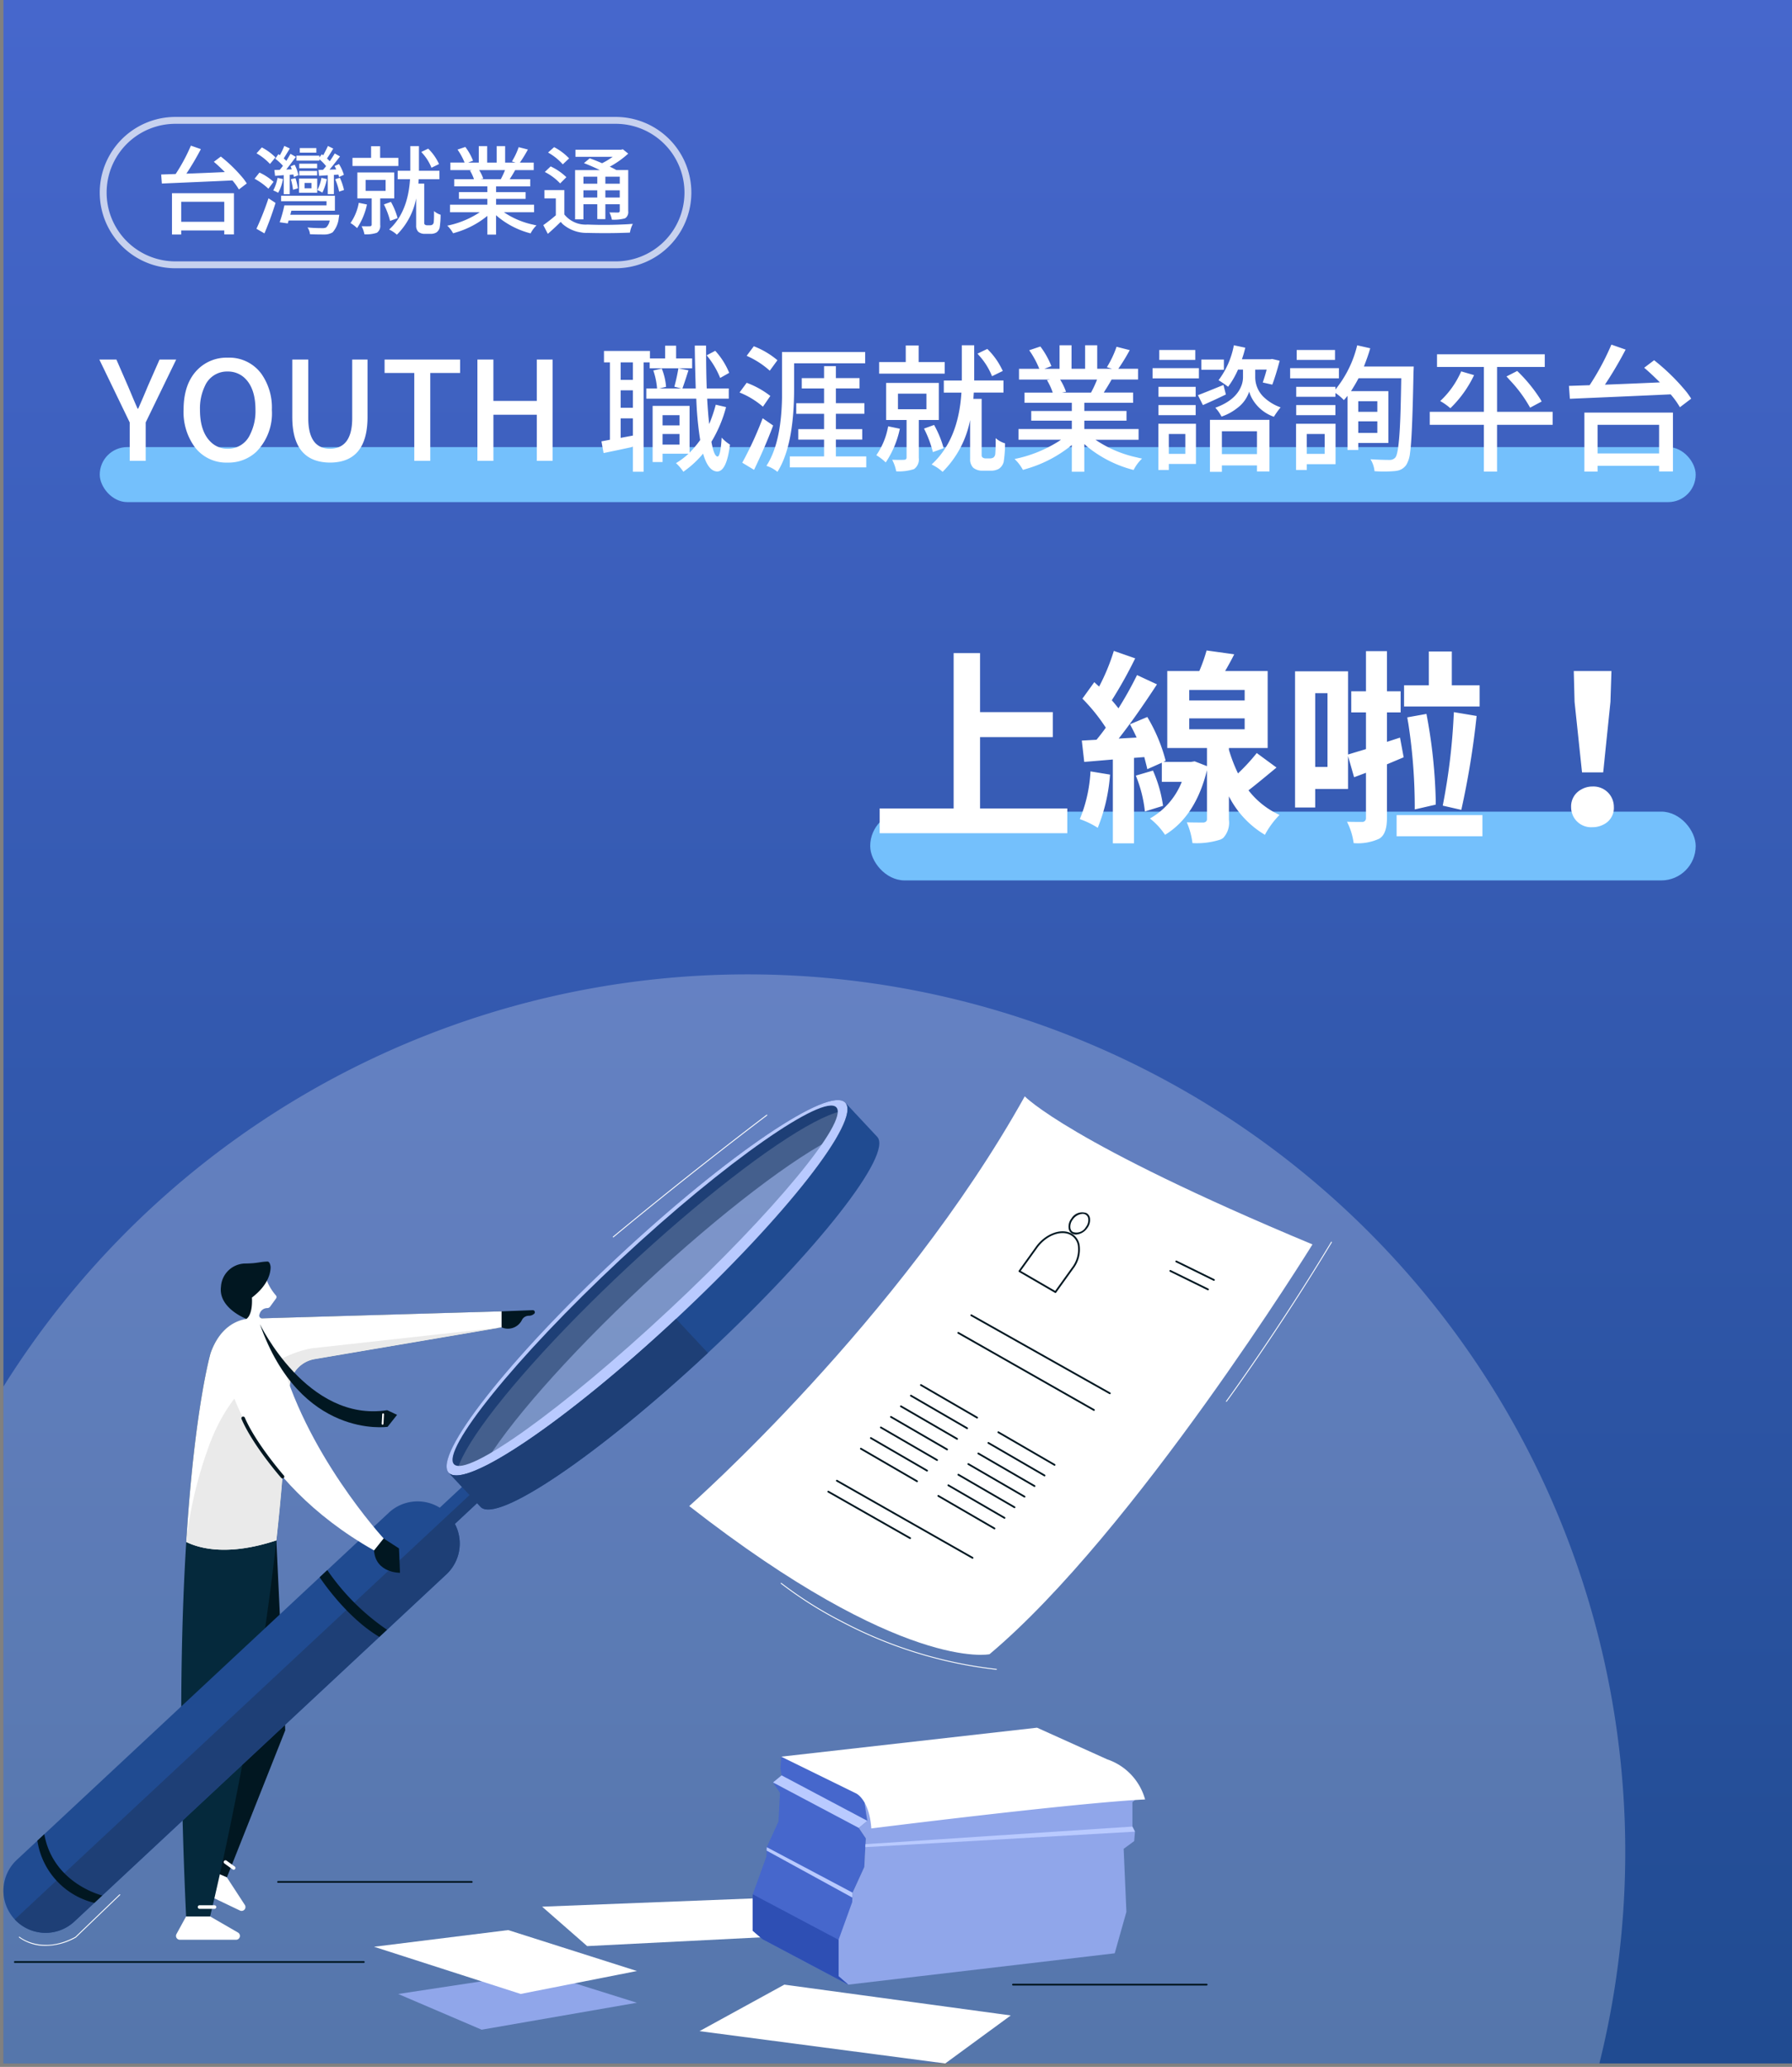 <svg xmlns="http://www.w3.org/2000/svg" xmlns:xlink="http://www.w3.org/1999/xlink" width="260.5" height="300.5" viewBox="0 0 260.5 300.5"><rect x="0" y="0" width="260.5" height="300.5" fill="#808080" stroke="none"/><defs><linearGradient id="a" x1="0.5" x2="0.5" y2="1" gradientUnits="objectBoundingBox"><stop offset="0" stop-color="#4667cc"/><stop offset="1" stop-color="#204b91"/></linearGradient></defs><g transform="translate(-1004.5 -318)"><rect width="260" height="300" transform="translate(1005 318)" fill="url(#a)"/><g transform="translate(1005 420.578)"><g transform="translate(0)" opacity="0.24"><path d="M0,197.422V99.009a127.59,127.59,0,0,1,232,98.413Z" fill="#fff"/><path d="M232.393,197.922H-.5V98.866l.076-.122A128.684,128.684,0,0,1,45.2,55.056,127.464,127.464,0,0,1,108.218,38.5a128.99,128.99,0,0,1,25.805,2.6A127.346,127.346,0,0,1,179.81,60.369,128.418,128.418,0,0,1,226.2,116.705a127.407,127.407,0,0,1,7.461,24.036,129.168,129.168,0,0,1-1.176,56.8ZM.5,196.922H231.61a128.177,128.177,0,0,0,1.073-55.98,126.348,126.348,0,0,0-19.116-45.428,127.418,127.418,0,0,0-55.9-46.03,126.4,126.4,0,0,0-23.847-7.4,128.115,128.115,0,0,0-58.469,1.711,126.863,126.863,0,0,0-55.008,31A127.714,127.714,0,0,0,.5,99.153Z" fill="rgba(0,0,0,0)"/></g><g transform="translate(0 54.729)"><g transform="translate(30.854 66.642)"><path d="M1241.782,2437.712l1.289,27.612-8.485,21.387-1.627-.7,3.71-42.077Z" transform="translate(-1232.959 -2437.712)" fill="#011721"/></g><g transform="translate(25.081 121.315)"><path d="M1123.032,3492.547l-1.4,2.56a.562.562,0,0,0,.493.833h8.17a.562.562,0,0,0,.281-1.049l-4.054-2.343Z" transform="translate(-1121.559 -3492.547)" fill="#fff"/></g><g transform="translate(26.683 114.268)"><path d="M1155.076,3356.58l-2.37,1.7a.562.562,0,0,0,.086.964l7.371,3.524a.562.562,0,0,0,.707-.825l-2.6-3.994Z" transform="translate(-1152.471 -3356.58)" fill="#fff"/></g><g transform="translate(25.846 33.348)"><path d="M1182.886,1795.345l-35.975,1.046s-4.378-.426-6.315,5c0,0-6.354,21.576-3.564,81.923h3.487s9.483-38.325,11.093-72.665c.047-1.006.136-2.01.277-3.007l.234-1.656a4.37,4.37,0,0,1,3.6-3.7l27.169-4.618Z" transform="translate(-1136.324 -1795.345)" fill="#05293c"/></g><g transform="translate(72.408 33.176)"><path d="M2034.676,1792.2l4.532-.171a.3.3,0,0,1,.209.525h0a1.147,1.147,0,0,1-.757.286h0a1.149,1.149,0,0,0-.981.537,2.278,2.278,0,0,1-3,1.148Z" transform="translate(-2034.676 -1792.031)" fill="#011721"/></g><g transform="translate(26.574 28.822)"><path d="M1161.008,1713.027l.068-.189a1.142,1.142,0,0,1,1.074-.755h0a.525.525,0,0,0,.425-.217l.861-1.186a.358.358,0,0,0-.039-.464,7.492,7.492,0,0,1-1.321-2.185s-3.861.7-2.943,5.62l-.058.009c-1.425.241-3.821,1.219-5.151,4.941,0,0-2.324,7.893-3.544,27.48,2.01.985,6.161,2.058,13.1-.23.661-5.97,1.177-12.04,1.456-17.991.047-1.006.136-2.01.277-3.007l.234-1.656a4.37,4.37,0,0,1,3.6-3.7l27.169-4.618v-2.325l-34.812,1.016A.407.407,0,0,1,1161.008,1713.027Z" transform="translate(-1150.381 -1708.031)" fill="#fff"/></g><g transform="translate(31.594 26.102)"><path d="M1254.464,1656.416c-.012.806-.35,2.56-2.716,4.373,0,0,.2,2.36-.793,3.1,0,0-4.09-1.545-3.708-4.648a3.59,3.59,0,0,1,3.658-3.408c1.776-.035,1.943-.248,3.1-.284C1254.321,1655.536,1254.469,1656.1,1254.464,1656.416Z" transform="translate(-1247.222 -1655.546)" fill="#011721"/></g><g transform="translate(64.427 2.631)"><path d="M1885.923,1256.08c3.352-5.9,12.171-16.031,23.455-26.562s22-18.632,28.115-21.569c1.377-2.423,1.833-4.133,1.155-4.859-2.329-2.5-17.123,7.527-33.043,22.386S1878.667,1254.4,1881,1256.9C1881.673,1257.623,1883.41,1257.287,1885.923,1256.08Z" transform="translate(-1880.685 -1202.708)" fill="#1e3f76"/></g><g transform="translate(61.926 0)" opacity="0.17"><ellipse cx="39.43" cy="6.18" rx="39.43" ry="6.18" transform="translate(0 53.808) rotate(-43.025)" fill="#fff"/></g><g transform="translate(64.427 2.631)"><path d="M1905.6,1225.475c-15.92,14.859-26.938,28.927-24.609,31.422s17.123-7.527,33.043-22.386,26.938-28.927,24.609-31.422S1921.525,1210.616,1905.6,1225.475Zm7.311,7.834c-15.35,14.327-29.3,24.326-31.161,22.334s8.865-15.449,24.215-29.775,29.514-24.1,31.373-22.106S1928.266,1218.982,1912.916,1233.308Z" transform="translate(-1880.685 -1202.708)" fill="#b9caff"/></g><g transform="translate(64.737 3.012)"><path d="M1919.72,1241.481c-15.92,14.859-30.714,24.881-33.043,22.386l4.625,4.955c2.329,2.5,17.123-7.527,33.043-22.386s26.938-28.927,24.609-31.422l-4.625-4.955C1946.658,1212.554,1935.64,1226.622,1919.72,1241.481Z" transform="translate(-1886.677 -1210.059)" fill="#204b91"/></g><g transform="translate(0 58.447)"><path d="M704.787,2279.59l-3.691,3.445a6.128,6.128,0,0,0-7.406.726l-54.075,50.469a6.13,6.13,0,0,0-.3,8.665h0a6.13,6.13,0,0,0,8.665.3l54.075-50.469a6.127,6.127,0,0,0,1.235-7.339l3.691-3.444Z" transform="translate(-637.668 -2279.59)" fill="#204b91"/></g><g transform="translate(1.649 59.622)"><path d="M678.143,2364.7l54.075-50.469a6.128,6.128,0,0,0,1.235-7.339l3.691-3.444-1.1-1.176L669.478,2364.4A6.13,6.13,0,0,0,678.143,2364.7Z" transform="translate(-669.478 -2302.27)" fill="#1e3f76"/></g><g transform="translate(53.869 66.358)"><path d="M1678.382,2432.233l2.238,1.453.145,3.545s-3.545.057-3.778-3.254Z" transform="translate(-1676.987 -2432.233)" fill="#011721"/></g><g transform="translate(28.25 119.693)"><path d="M1185.134,3461.758h-2.17a.259.259,0,1,1,0-.518h2.17a.259.259,0,1,1,0,.518Z" transform="translate(-1182.705 -3461.24)" fill="#fff"/></g><g transform="translate(32.008 113.145)"><path d="M1256.676,3336.287a.257.257,0,0,1-.151-.049l-1.2-.864a.259.259,0,0,1,.3-.421l1.2.864a.259.259,0,0,1-.152.47Z" transform="translate(-1255.216 -3334.905)" fill="#fff"/></g><g transform="translate(4.932 109.36)"><path d="M732.817,3262.824a10.993,10.993,0,0,0,8.282,9.042l1.15-1.073s-7.147-1.72-8.423-8.91Z" transform="translate(-732.817 -3261.882)" fill="#011721"/></g><g transform="translate(64.737 34.434)"><path d="M1886.677,1838.681l4.625,4.955c2.329,2.5,17.123-7.527,33.043-22.386l-4.625-4.955C1903.8,1831.154,1889.006,1841.176,1886.677,1838.681Z" transform="translate(-1886.677 -1816.295)" fill="#1e3f76"/></g><g transform="translate(45.969 70.965)"><path d="M1524.578,2522.141s3.752,5.763,8.675,8.675l1.114-1.04a33.239,33.239,0,0,1-8.679-8.671Z" transform="translate(-1524.578 -2521.106)" fill="#011721"/></g><g transform="translate(26.574 35.673)"><path d="M1163.484,1871.166c.661-5.97,1.177-12.04,1.456-17.991.047-1.006.136-2.01.277-3.007l.234-1.656a4.37,4.37,0,0,1,3.6-3.7l27.169-4.618-27.511,3.038s-10.663,1.3-15.267,14.886a58.839,58.839,0,0,0-3.055,13.275C1152.391,1872.381,1156.542,1873.454,1163.484,1871.166Z" transform="translate(-1150.381 -1840.196)" fill="#eaeaea"/></g><g transform="translate(32.5 39.092)"><path d="M1264.7,1909.763s2.971,14.994,21.369,25.407l1.395-1.744s-11.606-12.583-15.209-27.267Z" transform="translate(-1264.698 -1906.16)" fill="#fff"/></g><g transform="translate(34.582 48.616)"><path d="M1310.855,2098.939a.259.259,0,0,1-.195-.088c-.041-.047-4.115-4.7-5.772-8.571a.259.259,0,0,1,.476-.2c1.625,3.791,5.645,8.386,5.685,8.433a.259.259,0,0,1-.195.43Z" transform="translate(-1304.867 -2089.918)" fill="#011721"/></g><g transform="translate(37.279 35.198)"><path d="M1356.911,1831.034s6.883,14.338,18.506,12.516l1.435.677-1.377,1.743S1362.814,1847.83,1356.911,1831.034Z" transform="translate(-1356.911 -1831.034)" fill="#011721"/></g><g transform="translate(54.983 48.179)"><path d="M1698.622,2083.133h-.007a.129.129,0,0,1-.122-.137l.077-1.386a.127.127,0,0,1,.137-.122.13.13,0,0,1,.122.137l-.078,1.386A.129.129,0,0,1,1698.622,2083.133Z" transform="translate(-1698.492 -2081.488)" fill="#fff"/></g></g><g transform="translate(99.693 56.81)"><path d="M2609.869,1192.1s6.367,6.742,41.824,21.53c0,0-25.888,41.879-46.948,59.579,0,0-12.628,2.677-43.652-21.538C2561.094,1251.667,2591.742,1224.662,2609.869,1192.1Z" transform="translate(-2561.094 -1192.096)" fill="#fff"/><g transform="translate(20.096 16.831)"><g transform="translate(27.776)"><g transform="translate(0 2.799)"><path d="M3490.071,1579.8a.129.129,0,0,1-.065-.017l-5.232-3.037a.131.131,0,0,1-.061-.085.129.129,0,0,1,.021-.1l2.486-3.464c1.383-1.927,3.725-2.787,5.226-1.917a2.382,2.382,0,0,1,1.131,1.616,4.574,4.574,0,0,1-.915,3.489l-2.486,3.464A.129.129,0,0,1,3490.071,1579.8Zm-5.043-3.207,5.007,2.906,2.417-3.368a4.315,4.315,0,0,0,.872-3.283,2.126,2.126,0,0,0-1.008-1.447c-1.386-.805-3.577.023-4.885,1.844Z" transform="translate(-3484.71 -1570.84)" fill="#011721"/></g><g transform="translate(7.259)"><path d="M3625.855,1520.1a1.138,1.138,0,0,1-.576-.146,1.037,1.037,0,0,1-.494-.7,1.927,1.927,0,0,1,.382-1.471,1.828,1.828,0,0,1,2.213-.8,1.037,1.037,0,0,1,.494.7,1.927,1.927,0,0,1-.382,1.471h0A2.139,2.139,0,0,1,3625.855,1520.1Zm.941-3.009a1.878,1.878,0,0,0-1.418.839,1.664,1.664,0,0,0-.339,1.265.781.781,0,0,0,.37.534,1.574,1.574,0,0,0,1.873-.723,1.665,1.665,0,0,0,.339-1.266.783.783,0,0,0-.371-.534A.892.892,0,0,0,3626.8,1517.088Z" transform="translate(-3624.756 -1516.832)" fill="#011721"/></g></g><g transform="translate(50.573 7.045)"><path d="M3930.153,1655.7a.132.132,0,0,1-.057-.013l-5.474-2.689a.13.13,0,0,1-.059-.174.131.131,0,0,1,.174-.059l5.474,2.689a.13.13,0,0,1-.057.246Z" transform="translate(-3924.55 -1652.75)" fill="#011721"/></g><g transform="translate(49.705 8.424)"><path d="M3913.4,1682.311a.13.13,0,0,1-.057-.013l-5.474-2.689a.13.13,0,0,1-.059-.174.132.132,0,0,1,.174-.059l5.474,2.689a.13.13,0,0,1-.057.246Z" transform="translate(-3907.792 -1679.363)" fill="#011721"/></g><g transform="translate(20.769 14.871)"><path d="M3369.79,1815.353a.131.131,0,0,1-.064-.017l-20.147-11.347a.13.13,0,0,1,.127-.226l20.147,11.347a.13.13,0,0,1-.064.242Z" transform="translate(-3349.513 -1803.747)" fill="#011721"/></g><g transform="translate(18.886 17.431)"><path d="M3333.035,1864.616a.128.128,0,0,1-.064-.017l-19.721-11.214a.131.131,0,0,1-.049-.177.129.129,0,0,1,.177-.049l19.721,11.214a.13.13,0,0,1-.064.242Z" transform="translate(-3313.185 -1853.142)" fill="#011721"/></g><g transform="translate(1.238 38.927)"><path d="M2992.546,2279.336a.129.129,0,0,1-.064-.017l-19.72-11.213a.13.13,0,0,1-.049-.177.129.129,0,0,1,.177-.048l19.721,11.213a.13.13,0,0,1-.064.242Z" transform="translate(-2972.696 -2267.863)" fill="#011721"/></g><g transform="translate(0 40.523)"><path d="M2960.822,2305.678a.13.13,0,0,1-.064-.017l-11.883-6.758a.13.13,0,1,1,.129-.225l11.883,6.757a.13.13,0,0,1-.064.242Z" transform="translate(-2948.81 -2298.661)" fill="#011721"/></g><g transform="translate(15.977 31.883)"><g transform="translate(8.735)"><path d="M3433.888,2136.96a.128.128,0,0,1-.065-.017l-8.17-4.739a.129.129,0,1,1,.129-.224l8.17,4.739a.129.129,0,0,1-.064.241Z" transform="translate(-3425.588 -2131.962)" fill="#011721"/></g><g transform="translate(7.279 1.541)"><path d="M3405.8,2166.7a.128.128,0,0,1-.065-.017l-8.169-4.738a.13.13,0,0,1,.13-.224l8.169,4.739a.13.13,0,0,1-.065.241Z" transform="translate(-3397.502 -2161.699)" fill="#011721"/></g><g transform="translate(5.823 3.083)"><path d="M3377.715,2196.435a.126.126,0,0,1-.065-.018l-8.169-4.738a.13.13,0,0,1-.047-.177.129.129,0,0,1,.177-.047l8.169,4.738a.13.13,0,0,1-.065.242Z" transform="translate(-3369.416 -2191.437)" fill="#011721"/></g><g transform="translate(4.368 4.624)"><path d="M3349.63,2226.174a.127.127,0,0,1-.065-.018l-8.169-4.739a.129.129,0,0,1,.13-.224l8.169,4.739a.13.13,0,0,1-.065.242Z" transform="translate(-3341.331 -2221.176)" fill="#011721"/></g><g transform="translate(2.912 6.165)"><path d="M3321.543,2255.91a.13.13,0,0,1-.065-.018l-8.169-4.738a.13.13,0,0,1,.13-.224l8.169,4.739a.13.13,0,0,1-.065.242Z" transform="translate(-3313.244 -2250.912)" fill="#011721"/></g><g transform="translate(1.456 7.707)"><path d="M3293.448,2285.656a.13.13,0,0,1-.065-.017l-8.17-4.739a.13.13,0,0,1,.129-.224l8.17,4.739a.13.13,0,0,1-.065.242Z" transform="translate(-3285.148 -2280.659)" fill="#011721"/></g><g transform="translate(0 9.248)"><path d="M3265.362,2315.395a.127.127,0,0,1-.065-.018l-8.17-4.738a.13.13,0,0,1,.13-.224l8.169,4.738a.13.13,0,0,1-.065.242Z" transform="translate(-3257.063 -2310.397)" fill="#011721"/></g></g><g transform="translate(4.72 25.018)"><g transform="translate(8.735)"><path d="M3216.7,2004.513a.128.128,0,0,1-.065-.017l-8.169-4.738a.129.129,0,0,1-.047-.177.128.128,0,0,1,.177-.047l8.169,4.738a.13.13,0,0,1-.065.242Z" transform="translate(-3208.401 -1999.516)" fill="#011721"/></g><g transform="translate(7.279 1.542)"><path d="M3188.614,2034.26a.128.128,0,0,1-.065-.017l-8.169-4.739a.129.129,0,0,1,.13-.224l8.169,4.738a.13.13,0,0,1-.065.242Z" transform="translate(-3180.315 -2029.262)" fill="#011721"/></g><g transform="translate(5.823 3.083)"><path d="M3160.527,2064a.131.131,0,0,1-.065-.017l-8.169-4.738a.13.13,0,0,1,.13-.225l8.169,4.739a.13.13,0,0,1-.065.241Z" transform="translate(-3152.229 -2058.999)" fill="#011721"/></g><g transform="translate(4.368 4.624)"><path d="M3132.441,2093.734a.131.131,0,0,1-.065-.017l-8.169-4.739a.13.13,0,0,1,.13-.224l8.169,4.738a.13.13,0,0,1-.065.242Z" transform="translate(-3124.143 -2088.736)" fill="#011721"/></g><g transform="translate(2.911 6.166)"><path d="M3104.346,2123.473a.124.124,0,0,1-.065-.018l-8.17-4.738a.129.129,0,1,1,.129-.224l8.17,4.738a.13.13,0,0,1-.065.242Z" transform="translate(-3096.047 -2118.475)" fill="#011721"/></g><g transform="translate(1.456 7.707)"><path d="M3076.26,2153.209a.127.127,0,0,1-.065-.018l-8.169-4.738a.129.129,0,1,1,.13-.224l8.169,4.738a.13.13,0,0,1-.065.242Z" transform="translate(-3067.961 -2148.212)" fill="#011721"/></g><g transform="translate(0 9.249)"><path d="M3048.174,2182.956a.129.129,0,0,1-.065-.017l-8.169-4.738a.13.13,0,0,1,.129-.225l8.169,4.739a.129.129,0,0,1-.065.241Z" transform="translate(-3039.875 -2177.958)" fill="#011721"/></g></g></g></g><g transform="translate(53.869 148.603)"><g transform="translate(47.315 37.355)"><path d="M2635.1,3688.306l-9.525,6.981-35.72-4.7,12.332-6.761Z" transform="translate(-2589.852 -3683.824)" fill="#fff"/></g><g transform="translate(24.437 24.7)"><path d="M2148.461,3440.975l6.549,5.732,34.955-1.764-7.654-5.291Z" transform="translate(-2148.461 -3439.652)" fill="#fff"/></g><g transform="translate(3.515 35.576)"><path d="M1779.508,3653.9l-22.566,3.919-12.133-5.193,20.638-3.135Z" transform="translate(-1744.809 -3649.486)" fill="#90a6ea"/></g><g transform="translate(0 29.427)"><path d="M1698.305,3540.147l16.9-3.332-18.71-5.952-19.5,2.425Z" transform="translate(-1676.987 -3530.864)" fill="#fff"/></g><g transform="translate(55.054 0.882)"><path d="M2753.629,3004.6l.056-1.372,1.7-3.723.114-2.2.113-1.96-1.021-1.519,1.248-1.029-.17-.98-.227-1.567,2.155-.637,24.619-1.951-.324-.646v-3.552l.68-.588.538-.465-1.825-2.278-35.852,3.627-2.125-.3-.113,1.739.17.979-1.247,1.029,1.021,1.519-.113,1.959-.113,2.205-1.7,3.723-.057,1.372-1.984,5.487v5.291l1.417,1.225,12.474,6.614Z" transform="translate(-2739.171 -2980.125)" fill="#4667cc"/></g><g transform="translate(67.528 7.496)"><path d="M3021.946,3107.728l1.825,2.278-.539.466-.68.588v3.552l.369.735-.114,1.372-1.531,1.127.4,9.161-1.7,6.026-38.725,4.556-1.417-1.225v-5.291l1.984-5.487.057-1.372,1.7-3.723.113-2.2.113-1.96-1.021-1.519,1.247-1.029-.17-.979-.227-1.568,2.154-.637Z" transform="translate(-2979.83 -3107.728)" fill="#90a6ea"/></g><g transform="translate(59.193)"><path d="M2819.026,2967.323l10.886,5.34s1.928.882,2.211,5.095c0,0,29.6-3.723,39.8-4.213a8.546,8.546,0,0,0-5.5-5.83l-10.206-4.605Z" transform="translate(-2819.026 -2963.109)" fill="#fff"/></g><g transform="translate(68.945 37.355)"><path d="M3007.178,3683.824" transform="translate(-3007.178 -3683.824)" fill="#c4c4c4"/></g><g transform="translate(58.002 6.932)"><path d="M2796.054,3097.883l12.473,6.614,1.247-1.029-12.473-6.614Z" transform="translate(-2796.054 -3096.854)" fill="#b9caff"/></g><g transform="translate(57.074 17.367)"><path d="M2790.647,3304.8l-12.474-6.614-.021.5,12.466,6.833Z" transform="translate(-2778.153 -3298.182)" fill="#b9caff"/></g><g transform="translate(71.423 14.379)"><path d="M3094.177,3241.26l-39.2,2.254.025-.433,38.8-2.556Z" transform="translate(-3054.981 -3240.525)" fill="#b9caff"/></g><g transform="translate(55.054 24.226)"><path d="M2751.644,3437.124l-12.474-6.614v5.291l1.417,1.225,12.474,6.614-1.417-1.225Z" transform="translate(-2739.171 -3430.51)" fill="#2e4fb4"/></g></g><g transform="translate(1.519 182.542)"><path d="M717.852,3618.179H667.107a.13.13,0,0,1,0-.259h50.746a.13.13,0,0,1,0,.259Z" transform="translate(-666.977 -3617.92)" fill="#011721"/></g><g transform="translate(39.785 170.899)"><path d="M1433.567,3393.531h-28.174a.13.13,0,0,1,0-.259h28.174a.13.13,0,0,1,0,.259Z" transform="translate(-1405.264 -3393.272)" fill="#011721"/></g><g transform="translate(146.618 185.829)"><path d="M3494.739,3681.587h-28.174a.13.13,0,0,1,0-.259h28.174a.13.13,0,0,1,0,.259Z" transform="translate(-3466.435 -3681.328)" fill="#011721"/></g><g transform="translate(177.714 77.947)"><path d="M4066.451,1623.183a.065.065,0,0,1-.052-.1c.074-.1,7.474-10.2,15.271-23.141a.064.064,0,0,1,.089-.022.065.065,0,0,1,.022.089c-7.8,12.945-15.2,23.051-15.278,23.151A.065.065,0,0,1,4066.451,1623.183Z" transform="translate(-4066.386 -1599.907)" fill="#fff"/></g><g transform="translate(112.997 127.547)"><path d="M2849.123,2569.5h-.007a63.341,63.341,0,0,1-22.512-6.952,57.061,57.061,0,0,1-8.808-5.567.065.065,0,1,1,.082-.1,56.971,56.971,0,0,0,8.79,5.554,63.2,63.2,0,0,0,22.461,6.936.065.065,0,0,1-.006.129Z" transform="translate(-2817.772 -2556.861)" fill="#fff"/></g><g transform="translate(88.585 59.484)"><path d="M2346.853,1261.532a.065.065,0,0,1-.041-.115c11.7-9.708,22.222-17.631,22.326-17.71a.066.066,0,0,1,.091.013.065.065,0,0,1-.013.091c-.1.079-10.625,8-22.322,17.706A.064.064,0,0,1,2346.853,1261.532Z" transform="translate(-2346.788 -1243.695)" fill="#fff"/></g><g transform="translate(2.248 172.825)"><path d="M684.961,3437.929a6.485,6.485,0,0,1-3.909-1.209.065.065,0,0,1-.008-.091.066.066,0,0,1,.091-.008c.032.027,3.234,2.642,8.1,0l6.414-6.162a.065.065,0,0,1,.092,0,.064.064,0,0,1,0,.091l-6.42,6.169a.054.054,0,0,1-.014.01A9.032,9.032,0,0,1,684.961,3437.929Z" transform="translate(-681.03 -3430.437)" fill="#fff"/></g></g><g transform="translate(2184 427)"><rect width="232" height="8" rx="4" transform="translate(-1165 -44)" fill="#74c0fc"/><path d="M4.355,0V-5.586L-.059-14.727h2.48l1.7,3.906L4.59-9.707q.586,1.406.918,2.129h.078Q6.465-9.57,6.973-10.82l1.719-3.906h2.422L6.68-5.586V0ZM18.594.254A5.72,5.72,0,0,1,13.75-2.09a8.612,8.612,0,0,1-1.562-5.332q0-4.043,2.3-6.094A5.929,5.929,0,0,1,18.594-15a5.779,5.779,0,0,1,4.9,2.344A8.492,8.492,0,0,1,25.02-7.422a7.957,7.957,0,0,1-2.246,6.094A5.9,5.9,0,0,1,18.594.254Zm0-2.012a3.492,3.492,0,0,0,3.242-2.031,7.567,7.567,0,0,0,.8-3.633q0-3.32-1.758-4.785a3.55,3.55,0,0,0-2.285-.781,3.5,3.5,0,0,0-3.3,2.09,7.55,7.55,0,0,0-.723,3.477q0,3.3,1.7,4.8A3.4,3.4,0,0,0,18.594-1.758ZM33.477.254Q28.008.215,27.988-6.328v-8.4h2.324v8.574q.02,4.375,3.164,4.395Q36.68-1.8,36.7-6.152v-8.574h2.227v8.4Q38.906.234,33.477.254ZM45.723,0V-12.773H41.406v-1.953H52.383v1.953H48.047V0ZM54.9,0V-14.727h2.324v6.016h6.309v-6.016h2.3V0h-2.3V-6.7H57.227V0ZM91.5-12.793l-1.309.742A12.388,12.388,0,0,0,88.34-15.2a1.275,1.275,0,0,0-.117-.137L89.473-16a10.732,10.732,0,0,1,1.953,3.027A.665.665,0,0,1,91.5-12.793Zm-14,1.016v-2.539H75.723v2.539ZM75.723-3.34,77.5-3.672v-2.5H75.723ZM77.5-7.715v-2.539H75.723v2.539Zm8.613-7.168v1.426H79.941v-.859h-.879v15.9H77.5V-2.031l-2.09.449-2.168.449-.312-1.7q.2-.039.625-.117l.605-.117v-11.25H73.3v-1.66h6.68v1.094h2.207v-1.855h1.6v1.855Zm-4.3,12.52h2.461V-3.906H81.816Zm2.461-4.277H81.816v1.484h2.461Zm5.273-1.523,1.5.352a19.125,19.125,0,0,1-2.129,5.039q.371,2.129.9,2.148.43-.039.586-2.754a5.3,5.3,0,0,0,1.191,1l.02.02q-.488,3.926-1.875,3.906-1.309-.059-2.031-2.6a14.619,14.619,0,0,1-2.871,2.637A6.741,6.741,0,0,0,83.809.371L83.77.332a10.534,10.534,0,0,0,1.816-1.367h-3.77V.176H80.371V-7.988h5.371v6.8a15.993,15.993,0,0,0,1.543-1.836,48.856,48.856,0,0,1-.566-6.016H79.453v-1.484h1.563a10.455,10.455,0,0,0-.547-2.617l1.23-.273a8.808,8.808,0,0,1,.625,2.656l-.977.234h3.184l-1-.254a26.9,26.9,0,0,0,.586-2.676l1.465.293q-.117.352-.352,1.094-.371,1.113-.527,1.543h1.934q-.117-3.77-.137-6.23h1.641q0,3.828.1,6.23h3.2v1.484H88.3q.117,2.09.293,3.691A21.72,21.72,0,0,0,89.551-8.164Zm8.965-6.465L97.4-13.105a12.442,12.442,0,0,0-3.2-2.09l-.156-.078,1.035-1.387A12.082,12.082,0,0,1,98.516-14.629Zm-1.035,5.2L96.406-7.871a12.04,12.04,0,0,0-3.125-1.953,2.867,2.867,0,0,1-.273-.117l1.035-1.406a12.82,12.82,0,0,1,3.34,1.836A.64.64,0,0,1,97.48-9.434ZM96.367-6.191l1.523,1.055q-1.113,2.988-2.773,6.445L93.4.273A51.327,51.327,0,0,0,96.367-6.191Zm4.57-7.988v3.828q-.02,8.145-2.422,11.953a4.727,4.727,0,0,0-1.5-.84.758.758,0,0,1-.1-.039Q99.062-2.559,99.18-9.16v-6.66h12.09v1.641ZM107.012-.645h4.414v1.6H100.313v-1.6h4.98V-3.086h-3.75V-4.609h3.75V-6.836H101.25V-8.379h4.043v-2.148h-3.242v-1.5h3.242V-13.77h1.719v1.738h3.438v1.5h-3.437v2.148h4.141v1.543h-4.141v2.227h3.828v1.523h-3.828ZM131.27-13.066l-1.562.762a9.964,9.964,0,0,0-1.914-3.047,1.86,1.86,0,0,0-.2-.234l1.426-.684a10.419,10.419,0,0,1,2.129,2.949A1.432,1.432,0,0,1,131.27-13.066Zm-8.437-1.289v1.68H113.3v-1.68h3.867v-2.422h1.875v2.422ZM114.609-5.02l1.7.352a13.962,13.962,0,0,1-2.051,4.9A7.45,7.45,0,0,0,112.891-.82,10.55,10.55,0,0,0,114.609-5.02Zm1.426-4.746V-7.5h4.141V-9.766Zm5.938,3.828h-2.91V-.43a1.729,1.729,0,0,1-.625,1.582.956.956,0,0,1-.1.059,7.106,7.106,0,0,1-2.559.313,5.9,5.9,0,0,0-.586-1.68q1.367.039,1.8,0a.3.3,0,0,0,.293-.293V-5.937h-2.969v-5.391h7.656Zm.7,4.1-1.562.566a16.326,16.326,0,0,0-1.289-3.418l1.465-.527A14.83,14.83,0,0,1,122.676-1.836ZM128.77-.352h.664a.988.988,0,0,0,.488-.137.765.765,0,0,0,.254-.469q.078-.84.059-2.344a3.731,3.731,0,0,0,1.367.762,17.608,17.608,0,0,1-.2,2.7,1.748,1.748,0,0,1-.7,1,2.363,2.363,0,0,1-1.172.273H128.3A2.079,2.079,0,0,1,126.973,1a1.744,1.744,0,0,1-.449-1.289V-5.937a14.463,14.463,0,0,1-4,7.539,6.5,6.5,0,0,0-1.6-1.074q3.906-3.555,4.336-10.449H122.7V-11.68h2.617V-16.8h1.8v5.117h4.258v1.758h-4.316q-.02.312-.059.918H128.2V-.82a.418.418,0,0,0,.137.332A.8.8,0,0,0,128.77-.352ZM144.98-11.816h-5.371a9.084,9.084,0,0,1,.859,1.777l-.586.117H144.1A16.5,16.5,0,0,0,144.98-11.816Zm6.035,8.75h-6.27A17.1,17.1,0,0,0,150.82-.488q.371.1.7.156a6.183,6.183,0,0,0-1.23,1.66,17.476,17.476,0,0,1-6.6-3.281q-.312-.254-.566-.488V1.582h-1.816V-2.3a18.516,18.516,0,0,1-6.387,3.4q-.371.117-.723.215a6.249,6.249,0,0,0-1.211-1.582A19.06,19.06,0,0,0,139.2-2.715a6.174,6.174,0,0,0,.527-.352h-6.172V-4.629h7.754V-5.84h-5.9V-7.246h5.9V-8.437h-6.875V-9.922h4.1a9.286,9.286,0,0,0-.84-1.816l.469-.078h-4.531v-1.562h2.949a13.272,13.272,0,0,0-1.465-2.7l1.621-.547a12.067,12.067,0,0,1,1.6,2.852l-1.016.391h2.207V-16.8h1.738v3.418h1.973V-16.8H145v3.418h2.168l-.762-.234a14.463,14.463,0,0,0,1.406-2.969l1.914.488a28.306,28.306,0,0,1-1.66,2.715h2.871v1.563H147.09q-.234.43-.723,1.23-.293.449-.41.664h4.258v1.484h-7.09v1.191h6.133V-5.84h-6.133v1.211h7.891Zm12.4-11.66v1.484h-3.281v-1.484Zm-4.16-1.387v1.445h-5.234v-1.445Zm.527,2.637v1.484h-6.738v-1.484Zm-.469,2.715v1.445h-5.41v-1.445Zm-5.41,4.121V-8.105h5.41v1.465Zm3.906,2.734h-2.4v2.891h2.4Zm1.543-1.484V.449H155.41v.879h-1.523V-5.391Zm4-5.645.352,1.387q-1.563.762-3.34,1.543l-.723-1.445Q160.254-9.766,163.359-11.035ZM168.223-4.3h-5.1v3.32h5.1Zm-6.836,5.9V-5.957h8.652v7.5h-1.816V.664h-5.1V1.6Zm6.582-14.863v1.133a4.035,4.035,0,0,0,1.25,2.871,6.78,6.78,0,0,0,2.441,1.484,11.968,11.968,0,0,0-.977,1.367,5.845,5.845,0,0,1-3.2-2.7,4.945,4.945,0,0,1-.391-.957,4.849,4.849,0,0,1-1.7,2.363,7.58,7.58,0,0,1-2.324,1.27,5.461,5.461,0,0,0-.9-1.289q3.086-1.113,3.848-3.359a3.386,3.386,0,0,0,.176-1.035v-1.152h-.723a12.463,12.463,0,0,1-1.445,2.5,15.459,15.459,0,0,0-1.387-.957,12.1,12.1,0,0,0,2.227-5.078l1.66.352a16.016,16.016,0,0,1-.488,1.68h4.141l.254-.039,1.094.254q-.547,2.07-1.074,3.477l-1.387-.312q.352-1.016.566-1.875Zm11.6-2.852v1.445H174v-1.445Zm.566,2.637v1.484h-7.09v-1.484Zm-.508,5.371v1.465h-5.7V-8.105Zm-1.562,4.2h-2.6v2.891h2.6Zm1.582-1.484V.488h-4.18v.84h-1.562V-5.391Zm6.074-3.281h-2.773v1.543h2.773Zm-2.773,4.609h2.773v-1.68h-2.773Zm.82-9.648h7.246q0,.02-.039.918-.176,9.57-.508,11.7a4.09,4.09,0,0,1-.527,1.66,2,2,0,0,1-1.406.879q-.137.02-.254.039a19.135,19.135,0,0,1-2.969.02,4,4,0,0,0-.586-1.738q1.5.1,2.832.1a1.05,1.05,0,0,0,.781-.352q.527-.605.723-5.742.078-2.129.137-5.781h-6.211q-.41.8-1.094,1.875h5.43V-2.6h-4.375v1.016h-1.562V-9.453q-.2.254-.527.625a6.9,6.9,0,0,0-1.23-1.035v.547h-5.7v-1.445h5.7v.391a16.237,16.237,0,0,0,3.164-6.426l1.895.43Q184.395-15.312,183.77-13.711Zm27.441,6.582v1.895h-8.086v6.8h-1.914v-6.8H193.34V-7.129h7.871v-6.523h-6.816v-1.836h15.664v1.836h-6.934v6.523Zm-13.3-5.879,1.875.547a16.6,16.6,0,0,1-3.4,4.766.227.227,0,0,0-.059.039,8.072,8.072,0,0,0-1.465-1.035,12.836,12.836,0,0,0,2.676-3.535Q197.754-12.637,197.91-13.008Zm6.582.742,1.563-.8A22.229,22.229,0,0,1,209.395-9q.117.215.215.371l-1.68.9a19.579,19.579,0,0,0-2.988-4.043Q204.707-12.051,204.492-12.266ZM226.68-5.234h-8.945v4.16h8.945Zm-10.859,6.8V-7.012h12.871V1.543H226.68V.723h-8.945v.84Zm8.691-15.1,1.445-1.094a30.464,30.464,0,0,1,4.785,4.707q.352.488.605.879l-1.641,1.25a12.107,12.107,0,0,0-1.348-1.875q-4.2.2-14.648.645l-.137-1.875,3.008-.1a37.168,37.168,0,0,0,3.164-5.9l2.07.723a56.354,56.354,0,0,1-3.008,5.1q2.734-.1,7.988-.332Q225.527-12.676,224.512-13.535Z" transform="translate(-1165 -42)" fill="#fff"/></g><rect width="86" height="22" rx="11" transform="translate(1019 335)" fill="rgba(255,255,255,0)"/><path d="M11,1a10,10,0,0,0,0,20H75A10,10,0,0,0,75,1H11m0-1H75a11,11,0,0,1,0,22H11A11,11,0,0,1,11,0Z" transform="translate(1019 335)" fill="rgba(255,255,255,0.7)"/><path d="M10.1-3.664H3.842V-.752H10.1ZM2.5,1.094v-6h9.01V1.08H10.1V.506H3.842v.588ZM8.586-9.475,9.6-10.24a21.325,21.325,0,0,1,3.35,3.295q.246.342.424.615l-1.148.875a8.475,8.475,0,0,0-.943-1.312q-2.939.137-10.254.451L.93-7.629,3.035-7.7A26.019,26.019,0,0,0,5.25-11.826L6.7-11.32A39.448,39.448,0,0,1,4.594-7.752q1.914-.068,5.592-.232Q9.3-8.873,8.586-9.475Zm14.9-2v.67H21.082v-.67Zm.438,1.627v.205H20.59v-.725h3.336v.26l.355-.465.205.15q.506-.943.684-1.354l.779.383q-.109.164-.314.506-.41.656-.6.93.232.219.4.4.479-.7.725-1.135l.766.438q-1.23,1.586-1.531,1.914l.984-.027q-.123-.273-.246-.492l.643-.287a6.264,6.264,0,0,1,.711,1.559l-.7.328a.871.871,0,0,1-.027-.123,2.033,2.033,0,0,0-.068-.232l-.656.041v2.8h-.889V-7.52l-1.271.082-.082-.848.67-.027q.15-.164.438-.533A6.023,6.023,0,0,0,23.926-9.844Zm2.3,2.9.684-.205a8.809,8.809,0,0,1,.6,1.777l-.711.232A9.009,9.009,0,0,0,26.223-6.945Zm-2-.191.793.178A7.975,7.975,0,0,1,24.363-5a6.716,6.716,0,0,0-.725-.369A6.193,6.193,0,0,0,24.227-7.137ZM21-7.492v-.656h2.6v.656ZM23.6-9.2v.656H21V-9.2ZM21.779-6.4v.779h1V-6.4Zm-.807,1.422V-7.041h2.639v2.064ZM17.514-9.926l.451-.656.219.15a10.237,10.237,0,0,0,.643-1.354l.807.369q-.834,1.367-.889,1.449.15.123.383.355.561-.943.6-1.025l.779.451Q19.5-8.832,19.113-8.354l.793-.027a.616.616,0,0,0-.041-.13q-.027-.062-.068-.185l-.055-.123.588-.232a5.536,5.536,0,0,1,.547,1.518l-.656.26q-.027-.137-.068-.355l-.533.041v2.816h-.875V-7.533q-.424.041-1.258.1l-.1-.848.779-.027q.26-.3.465-.588A7.82,7.82,0,0,0,17.514-9.926Zm3.295,4.307-.711.205a10.633,10.633,0,0,0-.314-1.531l.67-.15A8.914,8.914,0,0,1,20.809-5.619Zm-3.268-4.5-.793.957a8.309,8.309,0,0,0-1.955-1.545l.766-.861a8.036,8.036,0,0,1,1.955,1.422Zm-.273,3.555-.752,1a9.344,9.344,0,0,0-2.01-1.449l.711-.9A7.981,7.981,0,0,1,17.268-6.562ZM15.941.93,14.779.26a41.584,41.584,0,0,0,1.75-4.43l1.025.67A46.488,46.488,0,0,1,15.941.93Zm1.9-8.066.793.164a5.958,5.958,0,0,1-.7,2,5.317,5.317,0,0,0-.711-.342A6.047,6.047,0,0,0,17.842-7.137ZM19.7-1.777h7.123q0,.014-.082.506A3.714,3.714,0,0,1,25.854.779a2.275,2.275,0,0,1-1.148.314q-1.285,0-2.146-.041A1.967,1.967,0,0,0,22.2.068q.984.1,2.119.1a1.258,1.258,0,0,0,.6-.1A1.853,1.853,0,0,0,25.43-.943H19.455l-.123.424L18.156-.684a20.482,20.482,0,0,0,.684-2.461h6.125v-.6h-6.6v-.793h7.82v2.174h-6.33ZM41.316-9.146l-1.094.533a6.975,6.975,0,0,0-1.34-2.133,1.3,1.3,0,0,0-.137-.164l1-.479a7.293,7.293,0,0,1,1.49,2.064A1,1,0,0,1,41.316-9.146Zm-5.906-.9v1.176H28.738v-1.176h2.707v-1.7h1.313v1.7ZM29.654-3.514l1.189.246A9.773,9.773,0,0,1,29.408.164a5.215,5.215,0,0,0-.957-.738A7.385,7.385,0,0,0,29.654-3.514Zm1-3.322V-5.25h2.9V-6.836Zm4.156,2.68H32.771V-.3A1.21,1.21,0,0,1,32.334.807a.669.669,0,0,1-.068.041,4.974,4.974,0,0,1-1.791.219,4.133,4.133,0,0,0-.41-1.176q.957.027,1.258,0a.21.21,0,0,0,.205-.205V-4.156H29.449V-7.93h5.359ZM35.3-1.285l-1.094.4a11.428,11.428,0,0,0-.9-2.393L34.33-3.65A10.381,10.381,0,0,1,35.3-1.285ZM39.566-.246h.465a.692.692,0,0,0,.342-.1.535.535,0,0,0,.178-.328q.055-.588.041-1.641a2.611,2.611,0,0,0,.957.533A12.325,12.325,0,0,1,41.412.109a1.224,1.224,0,0,1-.492.7A1.654,1.654,0,0,1,40.1,1h-.861a1.455,1.455,0,0,1-.93-.3,1.221,1.221,0,0,1-.314-.9V-4.156a10.124,10.124,0,0,1-2.8,5.277A4.552,4.552,0,0,0,34.07.369Q36.8-2.119,37.105-6.945H35.314v-1.23h1.832v-3.582H38.4v3.582h2.98v1.23H38.363q-.014.219-.041.643h.848V-.574a.293.293,0,0,0,.1.232A.557.557,0,0,0,39.566-.246ZM50.914-8.271h-3.76a6.359,6.359,0,0,1,.6,1.244l-.41.082H50.3A11.554,11.554,0,0,0,50.914-8.271Zm4.225,6.125H50.75A11.968,11.968,0,0,0,55-.342q.26.068.492.109A4.328,4.328,0,0,0,54.633.93a12.233,12.233,0,0,1-4.621-2.3q-.219-.178-.4-.342V1.107H48.344V-1.613A12.961,12.961,0,0,1,43.873.766q-.26.082-.506.15A4.375,4.375,0,0,0,42.52-.191,13.342,13.342,0,0,0,46.867-1.9a4.322,4.322,0,0,0,.369-.246h-4.32V-3.24h5.428v-.848H44.215v-.984h4.129v-.834H43.531V-6.945H46.4a6.5,6.5,0,0,0-.588-1.271l.328-.055H42.971V-9.365h2.064a9.291,9.291,0,0,0-1.025-1.887l1.135-.383a8.447,8.447,0,0,1,1.121,2l-.711.273H47.1v-2.393h1.217v2.393H49.7v-2.393h1.23v2.393h1.518l-.533-.164a10.124,10.124,0,0,0,.984-2.078l1.34.342a19.814,19.814,0,0,1-1.162,1.9h2.01v1.094H52.391q-.164.3-.506.861-.205.314-.287.465h2.98v1.039H49.615v.834h4.293v.984H49.615v.848h5.523Zm9.188-5.168h-2.01v1.025h2.01Zm3.268,1.025V-7.314H65.5v1.025ZM65.5-4.279h2.092V-5.332H65.5Zm-3.186,0h2.01V-5.332h-2.01Zm0,.971v2.2H61.1V-8.271h3.6q-1.162-.574-2.311-1.012l.834-.7q.711.246,1.8.711a10.361,10.361,0,0,0,1.545-.93H61.154v-1.025h6.617l.273-.068.779.629a13.479,13.479,0,0,1-2.68,1.9,9.58,9.58,0,0,1,.957.492h1.723v5.961a1.111,1.111,0,0,1-.342.971,1.528,1.528,0,0,1-.164.1,6.207,6.207,0,0,1-1.873.178,3.672,3.672,0,0,0-.355-1.053q.328.014,1.3.014a.216.216,0,0,0,.205-.219v-.984H65.5v2.16H64.326v-2.16ZM60.225-9.967l-.916.861a8.184,8.184,0,0,0-2.078-1.682.214.214,0,0,0-.055-.041l.875-.779a8.3,8.3,0,0,1,2.146,1.6A.159.159,0,0,0,60.225-9.967Zm-.4,2.734-.9.9a7.892,7.892,0,0,0-2.078-1.586Q56.766-7.957,56.7-8l.848-.807a8.447,8.447,0,0,1,2.174,1.463A.619.619,0,0,1,59.828-7.232Zm-.287,1.873v3.541A3.973,3.973,0,0,0,62.918-.355q2.816.123,5.975-.055.328-.027.6-.041A4.178,4.178,0,0,0,69.07.82q-2.912.123-6.152.041A5.3,5.3,0,0,1,59.295-.424l-.287-.314Q58.092.164,57.135,1L56.479-.273A21.574,21.574,0,0,0,58.3-1.7V-4.156H56.643v-1.2Z" transform="translate(1027 351)" fill="#fff"/><g transform="translate(2296 443)"><rect width="120" height="10" rx="5" transform="translate(-1165 -7)" fill="#74c0fc"/><path d="M15.967-2.461H28.652v3.6H1.377v-3.6H12.129V-25.049h3.838v8.584H26.543v3.633H15.967ZM32.021-7.852l2.842.469A25.365,25.365,0,0,1,33.076.352a12.046,12.046,0,0,0-2.607-1.26A20.935,20.935,0,0,0,32.021-7.852Zm6.592.615,2.49-.732a19.063,19.063,0,0,1,1.465,5.127l-2.637.82A18.917,18.917,0,0,0,38.613-7.236Zm7.764-8.32v1.582h8.057v-1.582Zm0-4.131v1.523h8.057v-1.523Zm9.814,9.17,2.871,2.109Q55.781-5.684,54.99-5.1A11.994,11.994,0,0,0,59.5-1.523a12.723,12.723,0,0,0-2.08,2.813.225.225,0,0,0-.029.088,13.763,13.763,0,0,1-5.244-5.6v3.4a3.24,3.24,0,0,1-.85,2.666,3.275,3.275,0,0,1-.352.205,11.216,11.216,0,0,1-4.1.527,10.929,10.929,0,0,0-.82-3.018q1.025.029,2.461.029.439-.088.469-.439V-8.027q-1.641,6.68-6.094,9.4A10.137,10.137,0,0,0,40.928-.791Q40.781-.908,40.664-1a10.581,10.581,0,0,0,4.629-5.332h-2.9V-9.111l-2.109.938q-.059-.293-.439-1.758l-1.494.117V2.607H35.273V-9.58l-4.16.352-.352-3.105,2.139-.117q.82-1,1.348-1.758a26.379,26.379,0,0,0-3.4-4.219l1.729-2.4q.264.264.7.645a29.98,29.98,0,0,0,2.139-5.186l3.105,1.084a64.318,64.318,0,0,1-3.4,6.094q.469.527.967,1.172a53.374,53.374,0,0,0,2.7-4.834l2.9,1.348q-3.135,4.8-5.566,7.881l2.607-.146q-.381-.85-.967-1.934l2.52-1.055a24.229,24.229,0,0,1,2.637,6.24.479.479,0,0,1,.029.117l-.322.176h3.984l.557-.088,1.787.7V-11.25H43.184V-22.441h4.658A23.762,23.762,0,0,0,48.9-25.43l4.014.557q-.439.908-1.318,2.432h6.182V-11.25H52.148v.264a22.615,22.615,0,0,0,1.318,3.428A28.173,28.173,0,0,0,56.191-10.518Zm32.4-9.844v3.076H77.607v-3.076h3.6v-4.922h3.34v4.922ZM85.928-2.256l-2.7-.615A89.689,89.689,0,0,0,84.814-15.85q.029-.322.029-.615l3.311.557A121.541,121.541,0,0,1,85.928-2.256Zm-3.721-.762-3.047.7a80.249,80.249,0,0,0-.937-12.51q-.088-.469-.146-.879l2.783-.5a75.544,75.544,0,0,1,1.348,12.48ZM66.475-8.5V-19.219H64.688V-8.5ZM77.549-9.9,75.117-8.877v7.852q0,2.2-1.025,2.9A.341.341,0,0,0,74,1.934a7.407,7.407,0,0,1-3.721.645,9.622,9.622,0,0,0-.967-3.105Q70.342-.5,71.6-.5a.528.528,0,0,0,.469-.527V-7.646L70.342-7l-.879-3.076V-5.3H64.688v2.7h-2.93v-19.8h7.705v12.1q.059-.029,2.607-.791v-5.332H69.932v-3.076H72.07v-5.83h3.047v5.83h1.992v3.076H75.117v4.277l1.9-.615ZM76.523-1.494H89V1.582H76.523Zm26.953-6.211-1.084-10.254-.117-4.482h5.479l-.146,4.482L106.553-7.705ZM105,.264a2.916,2.916,0,0,1-2.7-1.406,2.971,2.971,0,0,1-.41-1.523,2.763,2.763,0,0,1,1.465-2.549A3.228,3.228,0,0,1,105-5.654a2.974,2.974,0,0,1,2.666,1.406,3.021,3.021,0,0,1,.439,1.582,2.67,2.67,0,0,1-1.523,2.549A3.378,3.378,0,0,1,105,.264Z" transform="translate(-1165 -5)" fill="#fff"/></g></g></svg>